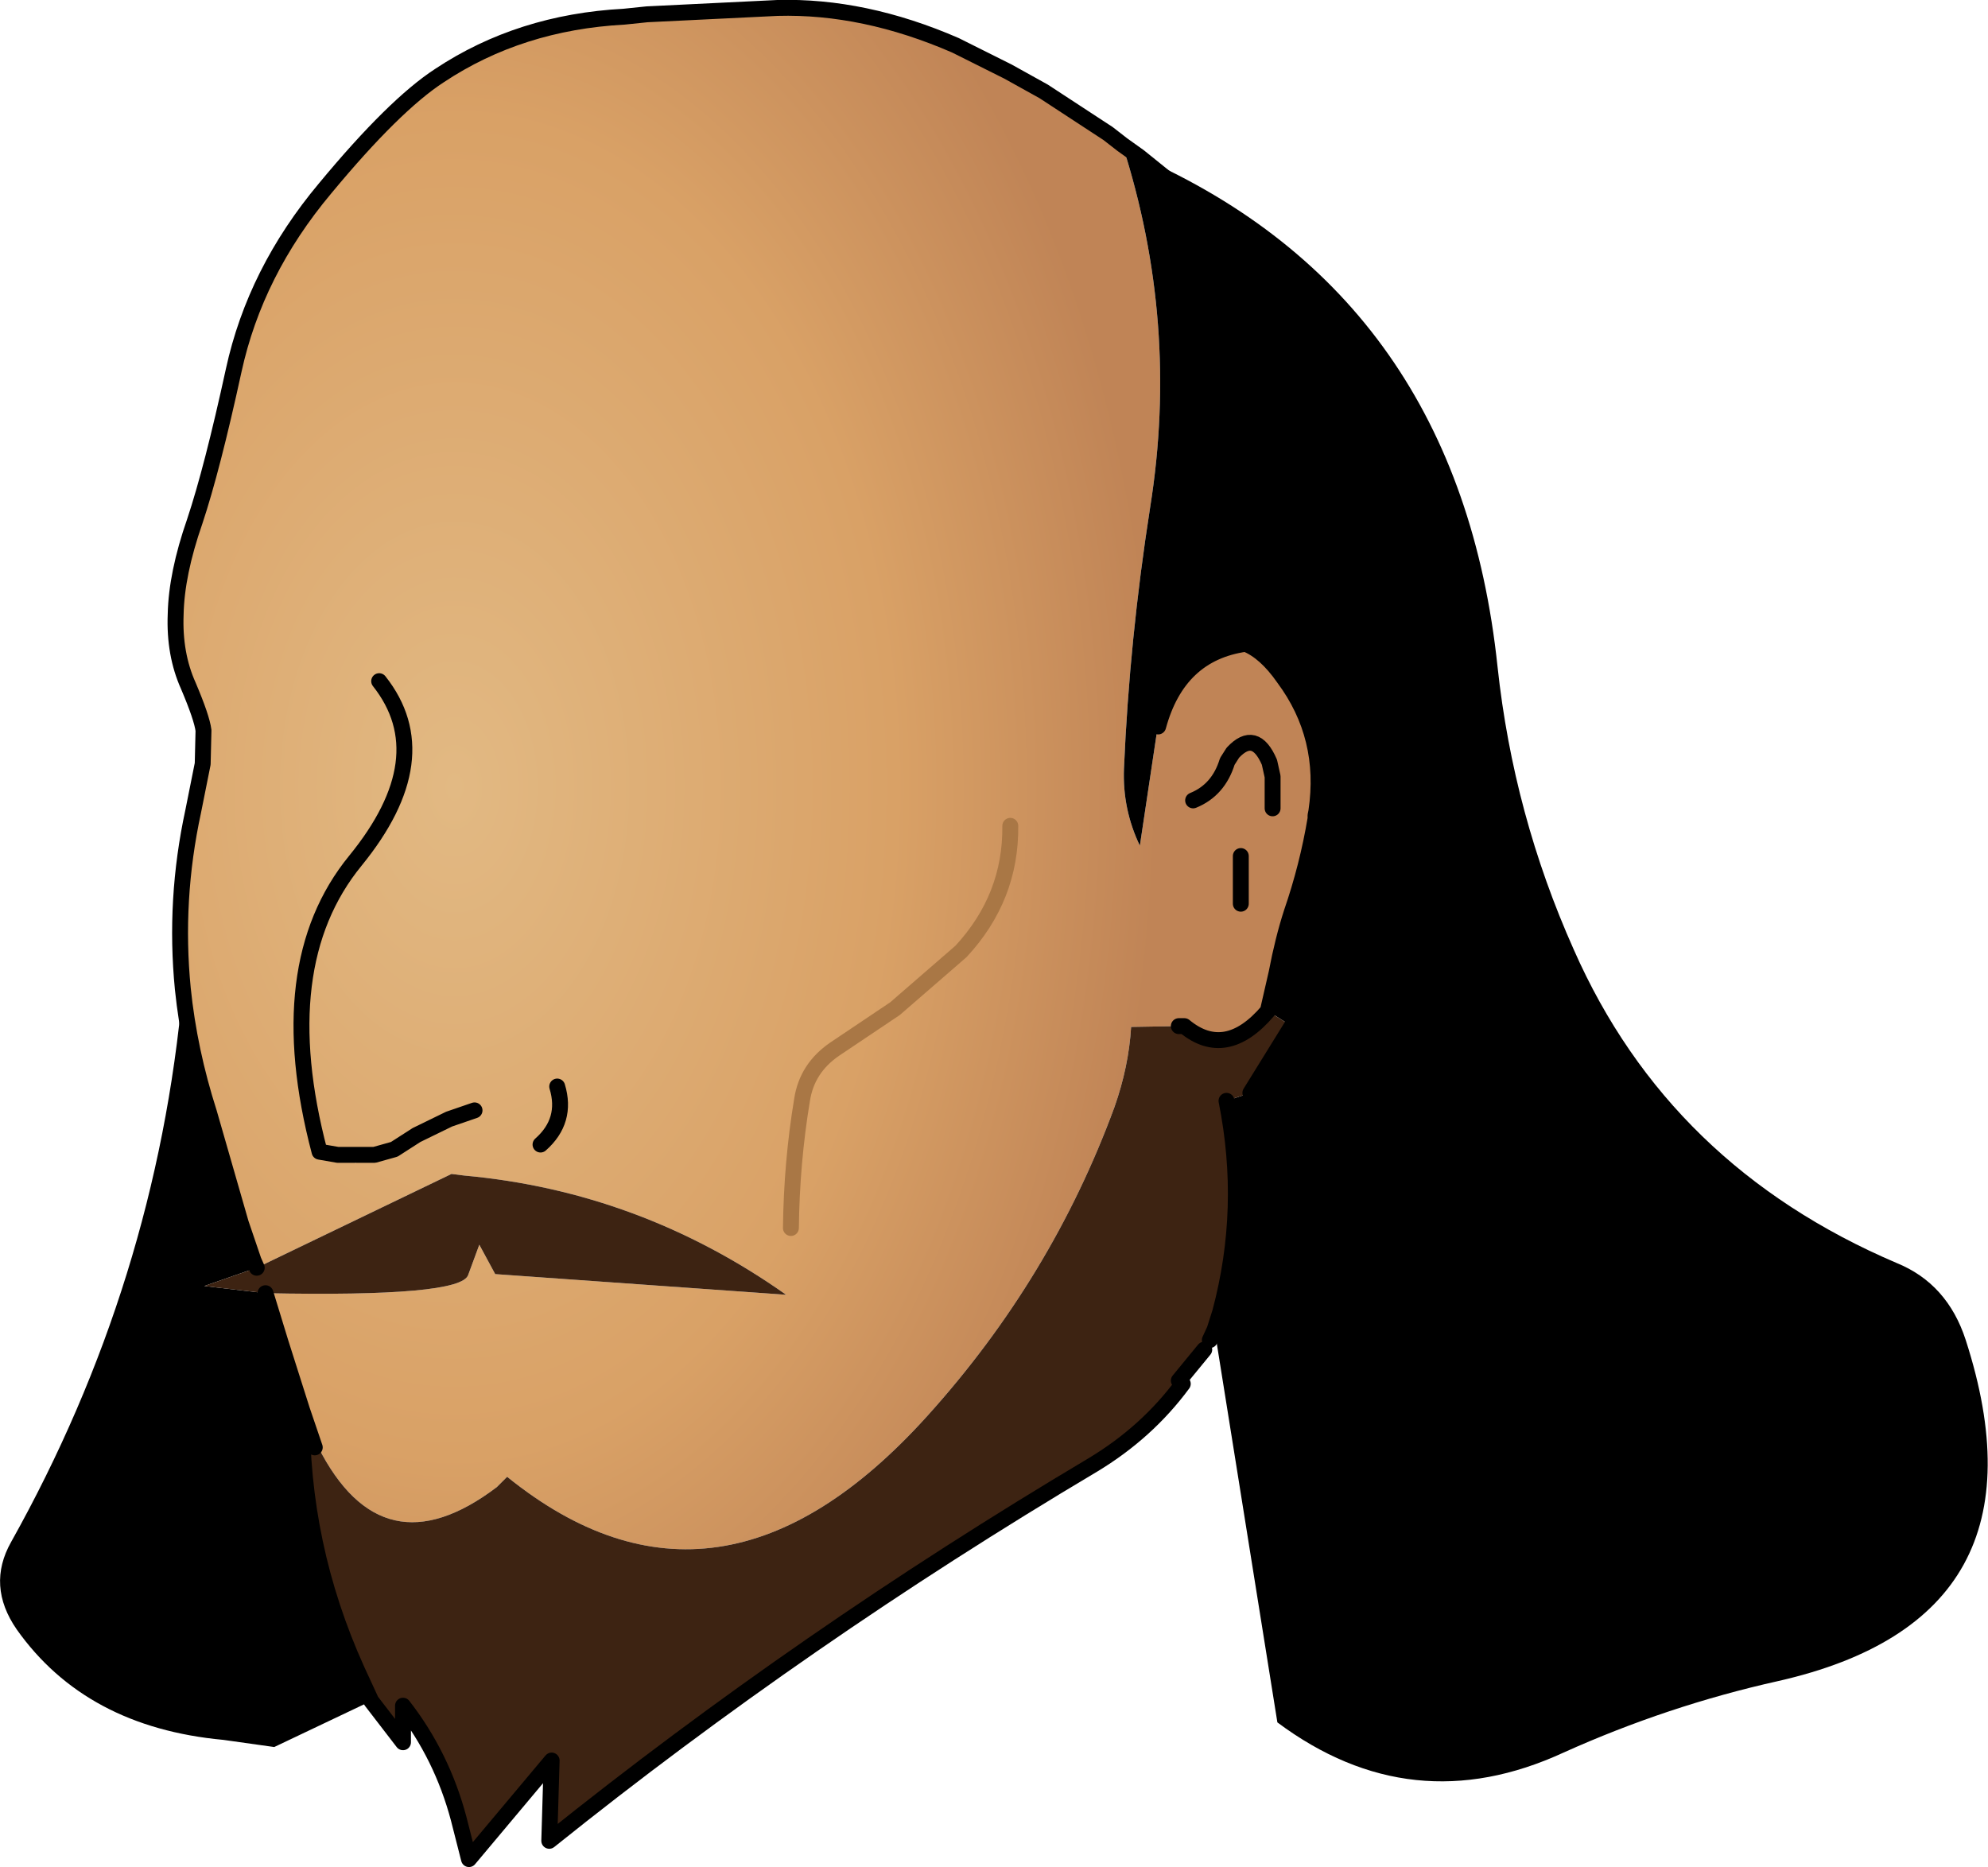 <?xml version="1.0" encoding="UTF-8" standalone="no"?>
<svg xmlns:xlink="http://www.w3.org/1999/xlink" height="117.45px" width="125.05px" xmlns="http://www.w3.org/2000/svg">
  <g transform="matrix(1.0, 0.0, 0.0, 1.0, 48.6, 52.5)">
    <path d="M-37.1 9.7 Q-37.65 4.1 -36.45 -1.45 L-35.85 -4.45 -35.8 -6.55 Q-35.9 -7.35 -36.75 -9.35 -37.65 -11.35 -37.55 -13.85 -37.5 -16.4 -36.35 -19.7 -35.25 -23.0 -33.9 -29.2 -32.55 -35.4 -28.15 -40.65 -23.8 -45.9 -20.95 -47.75 -15.9 -51.1 -9.35 -51.45 L-7.9 -51.6 0.3 -52.0 Q5.75 -52.15 11.5 -49.65 L14.8 -48.0 17.05 -46.75 21.1 -44.1 22.0 -43.4 Q25.6 -32.2 23.75 -20.6 22.45 -12.3 22.1 -4.15 22.0 -1.6 23.1 0.7 L24.15 -6.3 24.25 -6.8 Q25.5 -11.4 29.75 -12.0 31.0 -11.5 32.15 -9.85 34.9 -6.15 34.2 -1.45 L34.15 -1.2 34.15 -1.0 Q33.65 2.0 32.65 4.9 32.1 6.6 31.7 8.7 L31.15 11.1 Q28.5 14.2 25.9 12.05 L25.55 12.05 22.55 12.1 Q22.4 14.6 21.5 17.15 17.55 27.9 9.75 36.55 -3.4 51.15 -16.7 40.4 L-17.35 41.05 Q-24.55 46.5 -28.6 38.5 L-28.8 38.55 -29.6 36.2 -30.95 31.95 -31.9 28.85 Q-19.6 29.1 -19.15 27.7 L-18.45 25.8 -17.45 27.65 0.85 28.95 Q-8.35 22.45 -19.4 21.45 L-20.2 21.35 -32.45 27.25 -32.65 26.8 -33.45 24.45 -35.45 17.5 Q-36.7 13.6 -37.1 9.7 M-24.75 -9.65 Q-20.95 -4.85 -26.25 1.65 -31.6 8.2 -28.5 19.95 L-27.35 20.15 -25.05 20.15 -23.8 19.8 -22.4 18.9 -20.35 17.9 -18.75 17.35 -20.35 17.9 -22.4 18.9 -23.8 19.8 -25.05 20.15 -27.35 20.15 -28.5 19.95 Q-31.6 8.2 -26.25 1.65 -20.95 -4.85 -24.75 -9.65 M-14.6 19.5 Q-12.9 18.0 -13.55 15.85 -12.9 18.0 -14.6 19.5 M31.45 -1.65 L31.45 -3.65 31.25 -4.55 Q30.35 -6.65 28.95 -5.15 L28.6 -4.6 Q28.05 -2.8 26.45 -2.15 28.05 -2.8 28.6 -4.6 L28.95 -5.15 Q30.35 -6.65 31.25 -4.55 L31.45 -3.65 31.45 -1.65 M-26.25 20.7 L-26.2 20.65 -26.25 20.65 -26.25 20.7 M29.45 4.35 L29.45 3.85 29.45 1.35 29.45 3.85 29.45 4.35 M1.15 24.75 Q1.2 20.6 1.85 16.7 2.15 14.7 3.9 13.5 L7.7 10.95 11.85 7.35 Q15.0 3.95 14.95 -0.55 15.0 3.95 11.85 7.35 L7.7 10.95 3.9 13.5 Q2.15 14.7 1.85 16.7 1.2 20.6 1.15 24.75" fill="url(#gradient0)" fill-rule="evenodd" stroke="none"/>
    <path d="M22.0 -43.4 L23.05 -42.65 Q43.15 -33.8 45.6 -10.55 46.6 -1.25 50.4 7.25 56.4 20.85 70.7 26.95 73.9 28.25 75.05 31.8 80.7 49.3 63.25 53.25 56.3 54.8 49.75 57.75 40.2 62.15 31.75 55.85 L27.8 31.15 28.15 30.05 Q29.9 23.5 28.55 16.75 L30.05 16.25 32.65 12.05 32.75 11.9 32.75 11.8 33.85 9.65 Q35.9 5.15 36.8 0.4 L37.0 -0.45 37.05 -1.0 37.1 -1.1 Q38.15 -7.6 37.7 -14.2 37.35 -19.5 36.05 -24.55 33.65 -33.95 29.0 -37.85 L23.05 -42.65 29.0 -37.85 Q33.65 -33.95 36.05 -24.55 37.35 -19.5 37.7 -14.2 38.15 -7.6 37.1 -1.1 L37.05 -1.0 37.0 -0.45 36.8 0.4 Q35.9 5.15 33.85 9.65 L32.75 11.8 32.75 11.9 32.65 12.05 31.15 11.1 31.7 8.7 Q32.1 6.6 32.65 4.9 33.65 2.0 34.15 -1.0 L34.15 -1.2 34.2 -1.45 Q34.9 -6.15 32.15 -9.85 31.0 -11.5 29.75 -12.0 25.5 -11.4 24.25 -6.8 L24.15 -6.3 23.1 0.7 Q22.0 -1.6 22.1 -4.15 22.45 -12.3 23.75 -20.6 25.6 -32.2 22.0 -43.4 M-25.25 54.5 L-31.35 57.4 -34.55 56.95 Q-43.2 56.15 -47.55 50.0 -49.45 47.25 -47.9 44.5 -38.75 28.15 -37.1 9.7 -36.7 13.6 -35.45 17.5 L-33.45 24.45 -32.65 26.8 -32.45 27.25 -35.75 28.4 -31.9 28.85 -30.95 31.95 -29.6 36.2 Q-29.7 44.7 -26.15 52.55 L-25.25 54.5" fill="#000000" fill-rule="evenodd" stroke="none"/>
    <path d="M27.8 31.15 L27.5 31.8 27.15 32.4 25.55 34.35 25.8 34.55 Q23.55 37.6 20.15 39.65 1.9 50.5 -14.05 63.3 L-13.9 58.25 -19.1 64.45 -19.75 61.9 Q-20.8 57.95 -23.25 54.8 L-23.25 57.1 -25.25 54.5 -26.15 52.55 Q-29.7 44.7 -29.6 36.2 L-28.8 38.55 -28.6 38.5 Q-24.55 46.5 -17.35 41.05 L-16.7 40.4 Q-3.4 51.15 9.75 36.55 17.55 27.9 21.5 17.15 22.4 14.6 22.55 12.1 L25.55 12.05 25.9 12.05 Q28.5 14.2 31.15 11.1 L32.65 12.05 30.05 16.25 28.55 16.75 Q29.9 23.5 28.15 30.05 L27.8 31.15 M-32.45 27.25 L-20.2 21.35 -19.4 21.45 Q-8.35 22.45 0.85 28.95 L-17.45 27.65 -18.45 25.8 -19.15 27.7 Q-19.6 29.1 -31.9 28.85 L-35.75 28.4 -32.45 27.25" fill="#3d2312" fill-rule="evenodd" stroke="none"/>
    <path d="M-37.1 9.7 Q-37.65 4.1 -36.45 -1.45 L-35.85 -4.45 -35.8 -6.55 Q-35.9 -7.35 -36.75 -9.35 -37.65 -11.35 -37.55 -13.85 -37.5 -16.4 -36.35 -19.7 -35.25 -23.0 -33.9 -29.2 -32.55 -35.4 -28.15 -40.65 -23.8 -45.9 -20.95 -47.75 -15.9 -51.1 -9.35 -51.45 L-7.9 -51.6 0.3 -52.0 Q5.75 -52.15 11.5 -49.65 L14.8 -48.0 17.05 -46.75 21.1 -44.1 22.0 -43.4 23.05 -42.65 29.0 -37.85 Q33.65 -33.95 36.05 -24.55 37.35 -19.5 37.7 -14.2 38.15 -7.6 37.1 -1.1 L37.05 -1.0 37.0 -0.45 36.8 0.4 Q35.9 5.15 33.85 9.65 L32.75 11.8 32.75 11.9 32.65 12.05 30.05 16.25 M27.8 31.15 L27.5 31.8 M27.15 32.4 L25.55 34.35 25.8 34.55 Q23.55 37.6 20.15 39.65 1.9 50.5 -14.05 63.3 L-13.9 58.25 -19.1 64.45 -19.75 61.9 Q-20.8 57.95 -23.25 54.8 L-23.25 57.1 -25.25 54.5 -26.15 52.55 Q-29.7 44.7 -29.6 36.2 L-28.8 38.55 M-37.1 9.7 Q-36.7 13.6 -35.45 17.5 L-33.45 24.45 -32.65 26.8 -32.45 27.25 M-31.9 28.85 L-30.95 31.95 -29.6 36.2 M25.55 12.05 L25.9 12.05 Q28.5 14.2 31.15 11.1 L31.7 8.7 Q32.1 6.6 32.65 4.9 33.65 2.0 34.15 -1.0 L34.15 -1.2 34.2 -1.45 Q34.9 -6.15 32.15 -9.85 31.0 -11.5 29.75 -12.0 25.5 -11.4 24.25 -6.8 M28.55 16.75 Q29.9 23.5 28.15 30.05 L27.8 31.15 M26.45 -2.15 Q28.05 -2.8 28.6 -4.6 L28.95 -5.15 Q30.35 -6.65 31.25 -4.55 L31.45 -3.65 31.45 -1.65 M-13.55 15.85 Q-12.9 18.0 -14.6 19.5 M-18.75 17.35 L-20.35 17.9 -22.4 18.9 -23.8 19.8 -25.05 20.15 -27.35 20.15 -28.5 19.95 Q-31.6 8.2 -26.25 1.65 -20.95 -4.85 -24.75 -9.65 M29.45 1.35 L29.45 3.85 29.45 4.35" fill="none" stroke="#000000" stroke-linecap="round" stroke-linejoin="round" stroke-width="1.0"/>
    <path d="M14.95 -0.55 Q15.0 3.95 11.85 7.35 L7.7 10.95 3.9 13.5 Q2.15 14.7 1.85 16.7 1.2 20.6 1.15 24.75" fill="none" stroke="#a97745" stroke-linecap="round" stroke-linejoin="round" stroke-width="1.0"/>
  </g>
  <defs>
    <radialGradient cx="0" cy="0" gradientTransform="matrix(0.054, 0.0, 0.0, 0.082, -20.0, -3.0)" gradientUnits="userSpaceOnUse" id="gradient0" r="819.2" spreadMethod="pad">
      <stop offset="0.0" stop-color="#e2b983"/>
      <stop offset="0.627" stop-color="#d9a166"/>
      <stop offset="1.0" stop-color="#c08456"/>
    </radialGradient>
  </defs>
</svg>
